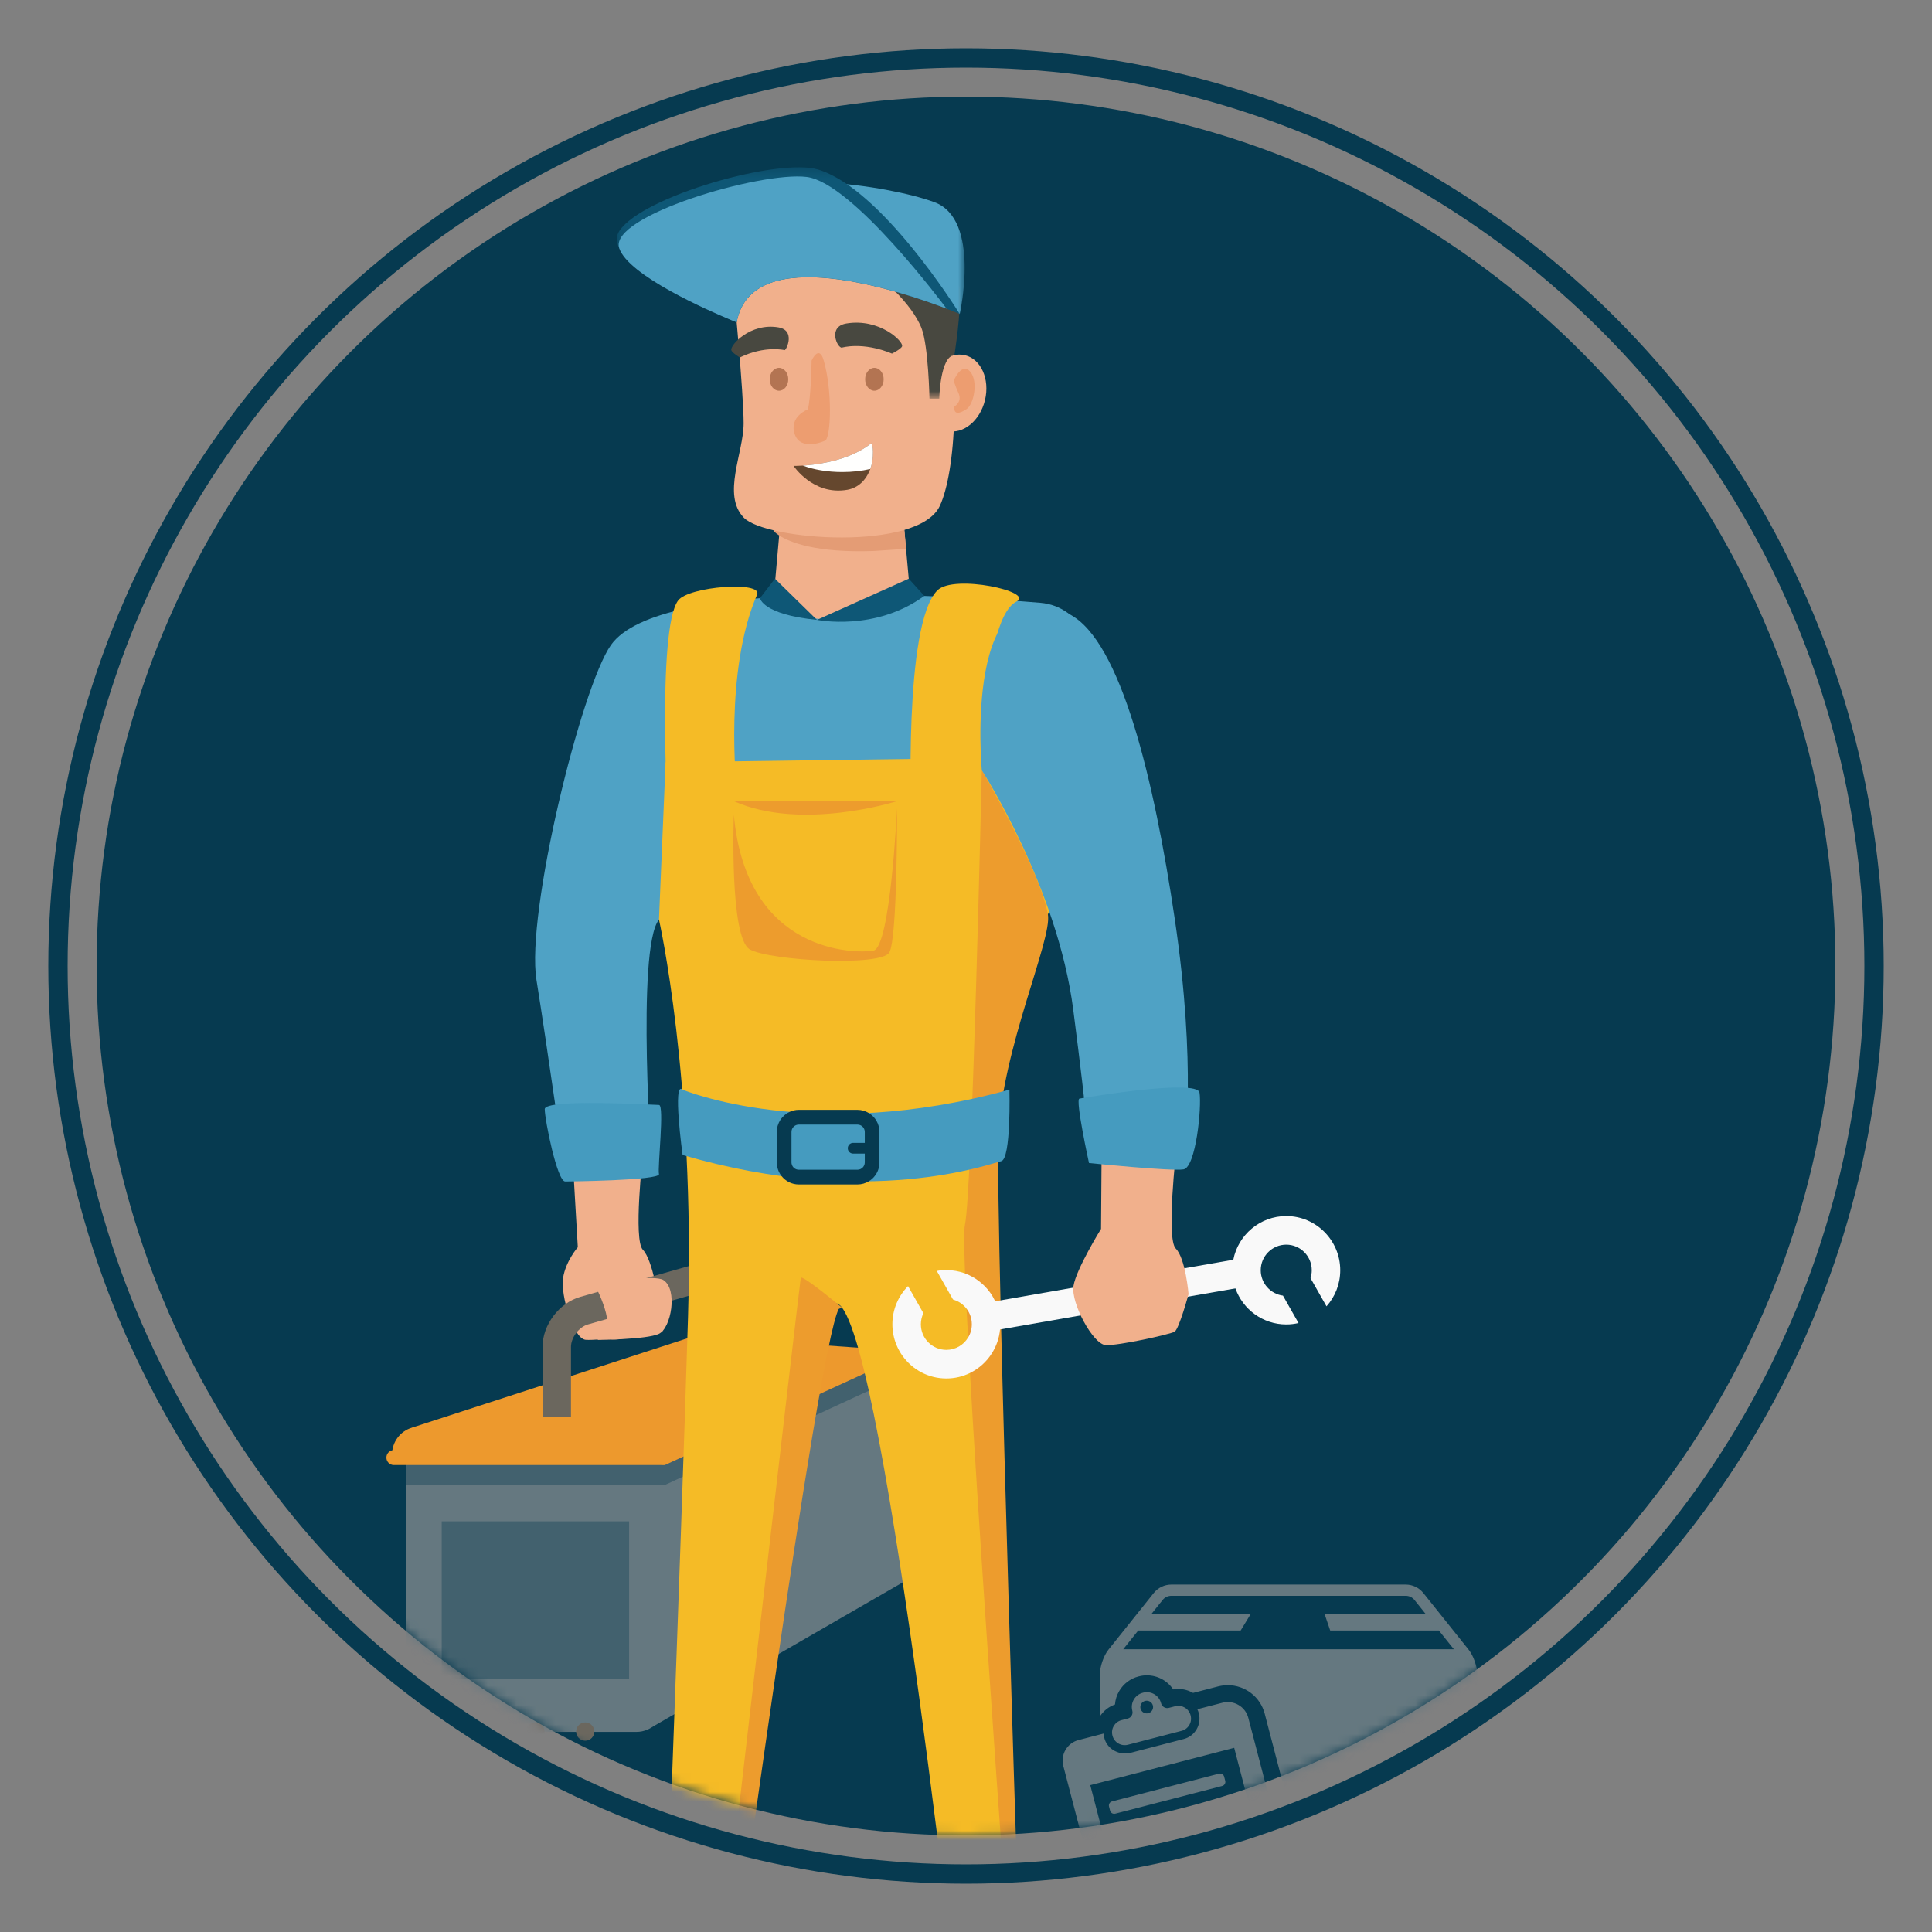 <?xml version="1.0" encoding="UTF-8"?>
<svg width="200px" height="200px" viewBox="0 0 200 200" version="1.1" xmlns="http://www.w3.org/2000/svg" xmlns:xlink="http://www.w3.org/1999/xlink">
    <rect x="0" y="0" width="200" height="200" fill="#808080" stroke="none"/>
    <!-- Generator: Sketch 54.1 (76490) - https://sketchapp.com -->
    <title>1</title>
    <desc>Created with Sketch.</desc>
    <defs>
        <circle id="path-1" cx="90" cy="90" r="90"></circle>
        <polygon id="path-3" points="0.167 0.317 36.179 0.317 36.179 24.272 0.167 24.272"></polygon>
    </defs>
    <g id="web" stroke="none" stroke-width="1" fill="none" fill-rule="evenodd">
        <g id="commercial-delivery-symbol-of-a-list-on-clipboard-on-a-box-package" transform="translate(10, 10)">
            <g id="Group-25">
                <mask id="mask-2" fill="white">
                    <use xlink:href="#path-1"></use>
                </mask>
                <use id="Mask" fill="#063A50" xlink:href="#path-1"></use>
                <g id="commercial-delivery-symbol-of-a-list-on-clipboard-on-a-box-package" mask="url(#mask-2)" fill="#657880" fill-rule="nonzero">
                    <g transform="translate(100, 154)" id="Shape">
                        <path d="M42.038,6.78 L37.345,0.91 C36.902,0.356 36.23,0.033 35.518,0.033 L11.262,0.033 C10.551,0.033 9.878,0.356 9.435,0.91 L4.742,6.78 C4.252,7.393 3.851,8.537 3.851,9.4 L3.851,13.699 C4.223,13.114 4.768,12.676 5.422,12.451 C5.458,11.96 5.607,11.483 5.863,11.049 C6.306,10.298 7.016,9.763 7.862,9.544 C8.166,9.465 8.444,9.429 8.721,9.429 C9.841,9.429 10.855,9.996 11.449,10.888 C11.626,10.857 11.804,10.841 11.983,10.841 C12.533,10.841 13.052,10.992 13.504,11.251 L16.104,10.577 C16.43,10.493 16.764,10.45 17.1,10.45 C18.898,10.45 20.469,11.662 20.922,13.399 L26.017,32.919 C26.283,33.937 26.134,34.997 25.6,35.905 C25.066,36.813 24.209,37.458 23.187,37.723 L20.913,38.313 L40.009,38.313 C41.622,38.313 42.93,37.009 42.93,35.401 L42.93,9.321 C42.93,8.537 42.529,7.393 42.038,6.78 Z M6.276,6.73 L7.83,4.787 L18.434,4.787 L19.48,3.071 L9.201,3.071 L10.349,1.636 C10.572,1.357 10.904,1.198 11.262,1.198 L35.518,1.198 C35.876,1.198 36.209,1.357 36.432,1.636 L37.579,3.071 L27.117,3.071 L27.701,4.787 L38.951,4.787 L40.505,6.73 L6.276,6.73 Z M6.75,13.902 L6.094,14.072 C5.396,14.253 4.977,14.964 5.159,15.66 L5.166,15.686 C5.347,16.382 6.06,16.799 6.759,16.618 L12.318,15.177 C13.016,14.995 13.435,14.284 13.253,13.588 L13.247,13.563 C13.065,12.867 12.352,12.449 11.654,12.63 L10.998,12.8 C10.648,12.891 10.29,12.682 10.199,12.333 L10.193,12.311 C9.982,11.5 9.151,11.014 8.337,11.225 L8.303,11.234 C7.49,11.445 7.002,12.273 7.214,13.084 L7.219,13.105 C7.31,13.455 7.1,13.811 6.75,13.902 Z M8.542,12.078 C8.894,11.987 9.254,12.198 9.346,12.549 C9.438,12.901 9.226,13.26 8.874,13.351 C8.521,13.443 8.161,13.232 8.069,12.88 C7.977,12.529 8.189,12.17 8.542,12.078 Z M16.735,32.154 C16.796,32.389 16.655,32.628 16.42,32.689 L8.332,34.787 C8.097,34.847 7.857,34.707 7.795,34.473 L7.685,34.048 C7.624,33.814 7.765,33.574 8,33.513 L16.087,31.416 C16.323,31.355 16.563,31.496 16.624,31.73 L16.735,32.154 Z M17.721,23.743 L17.832,24.167 C17.893,24.402 17.752,24.641 17.517,24.702 L6.449,27.573 C6.214,27.633 5.974,27.493 5.913,27.259 L5.802,26.834 C5.741,26.6 5.882,26.36 6.117,26.3 L17.185,23.429 C17.42,23.368 17.66,23.509 17.721,23.743 Z M16.52,20.883 L5.453,23.753 C5.218,23.814 4.977,23.674 4.916,23.439 L4.806,23.015 C4.744,22.781 4.885,22.541 5.12,22.48 L16.188,19.61 C16.423,19.549 16.663,19.69 16.724,19.924 L16.835,20.348 C16.896,20.583 16.755,20.822 16.52,20.883 Z M16.274,28.649 L7.335,30.967 C7.1,31.028 6.86,30.888 6.799,30.653 L6.688,30.229 C6.627,29.995 6.768,29.755 7.003,29.694 L15.942,27.376 C16.177,27.315 16.417,27.456 16.478,27.69 L16.589,28.114 C16.65,28.349 16.51,28.588 16.274,28.649 Z M24.32,33.358 L19.227,13.838 C18.921,12.666 17.72,11.963 16.545,12.268 L13.949,12.941 C14.01,13.068 14.061,13.201 14.098,13.342 C14.408,14.531 13.706,15.723 12.539,16.025 L7.062,17.446 C5.944,17.736 4.74,17.162 4.364,16.073 C4.294,15.867 4.255,15.661 4.244,15.458 L1.646,16.132 C0.471,16.437 -0.234,17.634 0.071,18.806 L5.165,38.326 C5.471,39.498 6.672,40.201 7.847,39.896 L22.746,36.032 C23.921,35.727 24.626,34.53 24.32,33.358 Z M7.294,37.774 L2.864,20.8 L17.763,16.936 L22.192,33.91 L7.294,37.774 Z"></path>
                    </g>
                </g>
                <g mask="url(#mask-2)" id="Group-6">
                    <g transform="translate(30, 7)">
                        <g>
                            <polyline id="Fill-5" fill="#657880" points="27.553 161.755 53.475 146.793 52.86 122.201 25.878 131.299 27.553 161.755"></polyline>
                            <path d="M28.825,159.326 C28.825,160.955 27.499,162.286 25.878,162.286 L4.973,162.286 C3.352,162.286 2.026,160.955 2.026,159.326 L2.026,134.26 C2.026,132.631 3.352,131.299 4.973,131.299 L25.878,131.299 C27.499,131.299 28.825,132.631 28.825,134.26 L28.825,159.326" id="Fill-6" fill="#657880"></path>
                            <polyline id="Fill-7" fill="#42616E" points="2.026 136.726 28.825 136.726 54.703 124.763 28.523 124.578 2.118 133.642 2.026 136.726"></polyline>
                            <path d="M19.257,102.518 L19.815,112.112 C19.815,112.112 18.565,113.537 18.289,115.294 C18.012,117.053 19.348,121.608 20.638,121.7 C21.927,121.792 28.062,121.132 28.523,120.855 C28.983,120.577 28.216,117.75 28.216,117.75 C28.216,117.75 27.565,113.399 26.552,112.381 C25.539,111.364 26.552,102.518 26.552,102.518 L19.257,102.518" id="Fill-8" fill="#F1B08C"></path>
                            <path d="M25.354,130.676 L3.451,130.676 C3.162,130.676 2.883,130.719 2.62,130.799 C1.444,131.158 0.588,132.254 0.588,133.551 L28.216,133.551 C28.216,131.963 26.935,130.676 25.354,130.676" id="Fill-9" fill="#ED992D"></path>
                            <polyline id="Fill-10" fill="#ED992D" points="31.863 121.31 2.62 130.799 28.825 134.661 54.426 122.913 31.863 121.31"></polyline>
                            <path d="M29.347,133.889 C29.347,134.315 29.003,134.661 28.579,134.661 L0.767,134.661 C0.343,134.661 1.42108547e-14,134.315 1.42108547e-14,133.889 C1.42108547e-14,133.463 0.343,133.119 0.767,133.119 L28.579,133.119 C29.003,133.119 29.347,133.463 29.347,133.889" id="Fill-11" fill="#ED992D"></path>
                            <path d="M19.108,129.66 L16.161,129.66 L16.161,122.442 C16.161,120.155 17.877,117.876 20.069,117.253 L35.193,112.959 L35.193,123.734 L32.246,123.734 L32.246,116.872 L20.87,120.102 C19.931,120.368 19.108,121.462 19.108,122.442 L19.108,129.66" id="Fill-12" fill="#6B675E"></path>
                            <path d="M23.241,49.779 C20.152,54.171 14.428,77.589 15.533,84.434 C16.638,91.279 18.509,104.599 18.509,104.599 L27.509,104.581 C27.509,104.581 25.822,81.158 28.216,78.198 C30.611,75.238 31.652,73.501 31.652,73.501 L40.616,103.304 L59.771,106.079 C59.771,106.079 64.13,75.432 75.426,65.319 C75.426,65.319 76.531,46.141 67.691,45.401 C58.85,44.661 28.276,42.626 23.241,49.779" id="Fill-13" fill="#4FA2C5"></path>
                            <path d="M65.112,196.047 C65.112,196.047 62.657,124.27 62.165,106.757 C61.674,89.244 71.742,70.56 71.742,70.56 C71.742,70.56 69.533,67.415 59.587,61.495 L28.902,61.906 L28.216,78.198 C28.216,78.198 31.959,94.67 31.223,119.336 C30.486,144.002 28.522,194.812 28.522,194.812 L34.907,194.073 C34.907,194.073 42.018,113.664 46.929,118.103 C51.841,122.543 59.71,196.047 59.71,196.047 L66.094,196.047 L65.112,196.047" id="Fill-14" fill="#F5BB26"></path>
                            <path d="M38.371,44.56 C38.994,43.124 31.315,43.692 30.206,45.154 C27.961,48.115 29.171,68.773 29.171,68.773 L36.257,64.579 C36.257,64.579 34.934,52.493 38.371,44.56" id="Fill-15" fill="#F5BB26"></path>
                            <path d="M54.253,44.905 C54.253,44.905 46.378,49.811 40.063,45.186 L40.66,38.431 L40.741,37.462 L41.043,34.028 L53.273,34.028 L54.253,44.905" id="Fill-16" fill="#F1B08C"></path>
                            <path d="M44.572,47.17 L40.219,42.907 L38.675,44.922 C38.675,44.922 38.924,46.615 44.572,47.17" id="Fill-17" fill="#0E5776"></path>
                            <path d="M54.073,42.907 L44.572,47.17 C44.572,47.17 50.587,48.412 55.684,44.687 L54.073,42.907" id="Fill-18" fill="#0E5776"></path>
                            <path d="M53.795,39.815 L50.466,40.036 C44.425,40.258 41.721,39.111 40.66,38.431 C40.225,38.149 40.063,37.942 40.063,37.942 C40.063,37.942 40.314,37.764 40.741,37.462 C41.736,36.744 43.725,35.36 45.832,34.028 L53.273,34.028 L53.795,39.815" id="Fill-19" fill="#E49C75"></path>
                            <path d="M35.965,13.102 C35.965,13.102 36.98,23.759 36.98,26.82 C36.98,29.882 34.723,34.19 36.98,36.571 C39.238,38.951 55.106,40.118 57.299,35.352 C58.888,31.897 59.67,22.172 57.299,11.287 C54.928,0.403 35.965,13.102 35.965,13.102" id="Fill-20" fill="#F1B08C"></path>
                            <path d="M61.969,24.405 C61.456,26.567 59.697,27.998 58.04,27.602 C56.383,27.205 55.454,25.132 55.968,22.97 C56.48,20.808 58.238,19.377 59.896,19.773 C61.553,20.17 62.482,22.244 61.969,24.405" id="Fill-21" fill="#F1B08C"></path>
                            <g id="Group-26" transform="translate(23.683, 0)">
                                <mask id="mask-4" fill="white">
                                    <use xlink:href="#path-3"></use>
                                </mask>
                                <g id="Clip-23"></g>
                                <path d="M27.336,11.64 C27.336,11.64 30.711,14.353 31.724,17.005 C32.43,18.852 32.536,24.272 32.536,24.272 L33.551,24.272 C33.551,24.272 33.632,19.877 35.115,19.767 C35.115,19.767 35.853,15.155 35.669,12.889 C35.485,10.623 27.336,11.64 27.336,11.64" id="Fill-22" fill="#484840" mask="url(#mask-4)"></path>
                                <path d="M35.669,15.505 C35.669,15.505 37.896,5.717 33.045,3.929 C28.196,2.141 14.596,0.232 13.43,4.24 C12.263,8.249 11.925,15.505 11.925,15.505 C11.925,15.505 19.219,2.625 35.669,15.505" id="Fill-24" fill="#4FA2C5" mask="url(#mask-4)"></path>
                                <path d="M34.309,14.962 C34.309,14.962 34.309,14.962 34.309,14.956 C29.582,13.15 14.118,7.931 12.576,16.367 C12.576,16.367 12.547,16.355 12.487,16.331 C12.457,16.319 12.427,16.307 12.386,16.289 C12.374,16.289 12.368,16.283 12.362,16.277 C12.332,16.265 12.302,16.253 12.267,16.241 C12.249,16.236 12.231,16.224 12.207,16.218 C12.16,16.194 12.1,16.169 12.041,16.146 C12.023,16.14 11.999,16.134 11.981,16.122 C9.755,15.171 1.915,11.662 0.416,8.69 L0.416,8.684 C0.095,8.051 0.065,7.435 0.446,6.879 C2.898,3.286 16.904,-0.677 20.981,0.542 C27.576,2.515 35.451,15.147 35.665,15.5 C35.606,15.476 35.112,15.267 34.309,14.962" id="Fill-25" fill="#0E5776" mask="url(#mask-4)"></path>
                            </g>
                            <path d="M47.158,18.987 C47.158,18.987 49.269,18.34 52.339,19.604 C52.339,19.604 53.279,19.136 53.382,18.855 C53.566,18.352 51.045,15.914 47.612,16.489 C45.631,16.821 46.708,19.08 47.158,18.987" id="Fill-27" fill="#484840"></path>
                            <path d="M41.236,19.247 C41.236,19.247 39.181,18.741 36.588,20.005 C36.588,20.005 35.794,19.536 35.707,19.255 C35.551,18.753 37.658,16.391 40.583,16.89 C42.339,17.19 41.455,19.145 41.236,19.247" id="Fill-28" fill="#484840"></path>
                            <path d="M44.017,20.328 C44.017,20.328 43.956,24.305 43.618,25.384 C43.618,25.384 41.653,26.124 42.267,27.944 C42.881,29.763 45.392,28.653 45.46,28.591 C46.012,28.09 46.185,23.526 45.276,20.328 C44.785,18.601 44.017,20.328 44.017,20.328" id="Fill-29" fill="#ED9D70"></path>
                            <path d="M50.363,30.188 L50.363,30.195 C50.342,30.638 50.259,31.075 50.112,31.482 C50.105,31.505 50.097,31.527 50.091,31.549 C50.075,31.601 50.054,31.653 50.032,31.697 C49.634,32.688 48.867,33.495 47.725,33.702 C45.92,34.02 44.513,33.376 43.563,32.666 C42.642,31.978 42.149,31.231 42.149,31.231 C42.149,31.231 42.517,31.238 43.106,31.201 C43.224,31.193 43.349,31.186 43.482,31.171 C45.169,31.031 48.094,30.542 50.194,28.893 C50.194,28.893 50.422,28.973 50.363,30.188" id="Fill-30" fill="#65472E"></path>
                            <path d="M51.477,22.265 C51.477,22.92 51.047,23.451 50.517,23.451 C49.988,23.451 49.558,22.92 49.558,22.265 C49.558,21.61 49.988,21.079 50.517,21.079 C51.047,21.079 51.477,21.61 51.477,22.265" id="Fill-31" fill="#B37452"></path>
                            <path d="M41.601,22.265 C41.601,22.92 41.172,23.451 40.641,23.451 C40.112,23.451 39.682,22.92 39.682,22.265 C39.682,21.61 40.112,21.079 40.641,21.079 C41.172,21.079 41.601,21.61 41.601,22.265" id="Fill-32" fill="#B37452"></path>
                            <path d="M58.798,25.079 C58.798,25.079 59.641,24.617 59.226,23.703 C58.812,22.79 58.732,22.397 58.732,22.397 C58.732,22.397 59.548,20.454 60.423,21.46 C61.298,22.467 60.803,24.837 60.078,25.334 C59.353,25.831 58.704,25.981 58.798,25.079" id="Fill-33" fill="#ED9D70"></path>
                            <path d="M35.965,65.936 L52.86,65.936 C52.86,65.936 43.004,69.08 35.965,65.936" id="Fill-34" fill="#ED9C2D"></path>
                            <path d="M21.824,121.709 C21.824,121.709 23.698,120.878 22.777,116.993 C22.393,115.373 27.86,114.993 28.67,115.511 C30.187,116.481 29.48,120.475 28.216,121.078 C26.952,121.68 21.824,121.709 21.824,121.709" id="Fill-35" fill="#F1B08C"></path>
                            <path d="M57.045,44.107 C58.767,42.407 67.17,44.271 65.219,45.276 C61.252,47.32 61.711,66.873 61.711,66.873 L54.343,67.86 C54.343,67.86 53.506,47.601 57.045,44.107" id="Fill-36" fill="#F5BB26"></path>
                            <path d="M11.212,162.252 C11.212,162.776 10.789,163.199 10.268,163.199 C9.747,163.199 9.325,162.776 9.325,162.252 C9.325,161.728 9.747,161.304 10.268,161.304 C10.789,161.304 11.212,161.728 11.212,162.252" id="Fill-39" fill="#6B675E"></path>
                            <path d="M16.369,162.252 C16.369,162.776 15.947,163.199 15.425,163.199 C14.904,163.199 14.482,162.776 14.482,162.252 C14.482,161.728 14.904,161.304 15.425,161.304 C15.947,161.304 16.369,161.728 16.369,162.252" id="Fill-40" fill="#6B675E"></path>
                            <path d="M21.526,162.252 C21.526,162.776 21.104,163.199 20.582,163.199 C20.061,163.199 19.639,162.776 19.639,162.252 C19.639,161.728 20.061,161.304 20.582,161.304 C21.104,161.304 21.526,161.728 21.526,162.252" id="Fill-41" fill="#6B675E"></path>
                            <polygon id="Fill-42" fill="#42616E" points="5.725 156.828 25.125 156.828 25.125 140.488 5.725 140.488"></polygon>
                            <path d="M50.363,30.188 L50.363,30.195 C50.342,30.638 50.259,31.075 50.112,31.482 C50.105,31.505 50.097,31.527 50.091,31.549 C49.214,31.756 48.234,31.867 47.195,31.867 C45.655,31.867 44.241,31.623 43.106,31.201 C43.224,31.193 43.349,31.186 43.482,31.171 C45.169,31.031 48.094,30.542 50.194,28.893 C50.194,28.893 50.422,28.973 50.363,30.188" id="Fill-43" fill="#FFFFFE"></path>
                            <path d="M35.965,67.333 C35.965,67.333 35.486,80.118 37.635,81.29 C39.783,82.462 51.203,83.078 52.063,81.598 C52.922,80.118 52.86,66.634 52.86,66.634 C52.86,66.634 52.193,81.105 50.408,81.414 C48.624,81.721 37.241,81.804 35.965,67.333" id="Fill-44" fill="#ED9C2D"></path>
                            <path d="M18.509,105.307 C18.509,105.307 28.375,105.216 28.216,104.537 C28.057,103.859 28.805,97.384 28.216,97.384 C27.627,97.384 16.392,96.706 16.392,97.816 C16.392,98.926 17.678,105.319 18.509,105.307" id="Fill-45" fill="#459BBF"></path>
                            <path d="M21.365,115.618 C21.365,115.618 23.895,120.107 22.419,121.173 C21.682,121.707 26.25,122.434 25.878,119.594 C25.687,118.138 25.249,115.893 24.689,114.263 C24.155,112.714 22.836,111.548 22.419,111.315 C21.563,110.838 20.51,113.755 21.365,115.618" id="Fill-46" fill="#F1B08C"></path>
                            <path d="M47.158,118.357 C47.158,118.357 42.992,114.881 42.893,115.294 C42.794,115.708 33.914,192.47 33.914,192.47 L35.225,192.47 C35.225,192.47 44.557,122.841 46.825,118.502 L47.158,118.357" id="Fill-47" fill="#ED9C2D"></path>
                            <path d="M64.99,192.47 C64.99,192.47 59.117,113.216 59.884,109.829 C60.651,106.441 61.634,62.742 61.634,62.742 C61.634,62.742 67.619,72.986 68.477,77.653 C68.955,80.251 63.67,91.689 63.351,100.659 C63.032,109.63 65.789,192.66 65.789,192.66 L64.99,192.47" id="Fill-48" fill="#ED9C2D"></path>
                            <polyline id="Fill-49" fill="#F9F9F9" points="61.142 121.041 60.638 118.125 89.801 113.038 90.304 115.954 61.142 121.041"></polyline>
                            <path d="M74.041,101.87 L73.979,110.215 C73.979,110.215 71.401,114.378 71.125,116.136 C70.849,117.893 73.15,122.148 74.44,122.24 C75.729,122.332 81.137,121.132 81.597,120.855 C82.058,120.577 83.04,116.968 83.04,116.968 C83.04,116.968 82.729,113.268 81.716,112.251 C80.702,111.233 81.777,101.979 81.777,101.979 L74.041,101.87" id="Fill-50" fill="#F1B08C"></path>
                            <path d="M61.634,62.742 C61.634,62.742 69.464,74.823 71.102,87.518 C72.657,99.576 72.732,101.979 72.732,101.979 L82.605,101.979 C82.605,101.979 83.895,93.508 81.609,78.115 C79.487,63.82 76.054,49.324 70.711,46.585 C59.614,40.899 61.634,62.742 61.634,62.742" id="Fill-51" fill="#4FA2C5"></path>
                            <path d="M60.209,121.473 C59.754,122.231 58.916,122.738 57.965,122.738 C56.508,122.738 55.327,121.552 55.327,120.089 C55.327,119.676 55.423,119.287 55.591,118.942 C56.013,118.055 56.919,117.439 57.965,117.439 C58.207,117.439 58.438,117.473 58.657,117.535 C59.225,117.682 59.714,118.027 60.058,118.479 C60.401,118.925 60.603,119.484 60.603,120.089 C60.603,120.597 60.463,121.072 60.209,121.473 Z M63.022,117.705 C62.864,117.377 62.684,117.06 62.471,116.772 C61.829,115.897 60.935,115.214 59.9,114.823 C59.298,114.603 58.646,114.479 57.965,114.479 C57.628,114.479 57.296,114.507 56.975,114.569 C55.822,114.772 54.793,115.337 54,116.14 C52.998,117.156 52.379,118.546 52.379,120.089 C52.379,120.846 52.531,121.569 52.801,122.224 C52.818,122.276 52.841,122.327 52.869,122.377 C52.931,122.529 53.004,122.677 53.088,122.818 C53.189,123.01 53.308,123.197 53.438,123.371 C54.449,124.784 56.103,125.699 57.965,125.699 C58.848,125.699 59.681,125.495 60.418,125.129 C61.346,124.671 62.128,123.971 62.673,123.101 C63.141,122.372 63.438,121.529 63.523,120.625 C63.539,120.45 63.551,120.269 63.551,120.089 C63.551,119.236 63.359,118.428 63.022,117.705 L63.022,117.705 Z" id="Fill-52" fill="#F9F9F9"></path>
                            <path d="M93.155,108.886 C90.444,108.886 88.172,110.835 87.671,113.411 C87.598,113.761 87.564,114.123 87.564,114.495 C87.564,115.156 87.676,115.789 87.891,116.377 C88.661,118.552 90.731,120.106 93.155,120.106 C93.588,120.106 94.016,120.055 94.421,119.959 L92.812,117.123 C91.518,116.953 90.511,115.84 90.511,114.495 C90.511,113.032 91.698,111.846 93.155,111.846 C94.606,111.846 95.793,113.032 95.793,114.495 C95.793,114.784 95.748,115.055 95.664,115.315 L97.318,118.231 C98.206,117.236 98.741,115.931 98.741,114.495 C98.741,111.4 96.232,108.886 93.155,108.886" id="Fill-53" fill="#F9F9F9"></path>
                            <polyline id="Fill-54" fill="#F5BB26" points="59.064 118.249 56.143 119.92 52.212 112.986 55.132 111.315 59.064 118.249"></polyline>
                            <path d="M72.732,103.395 C72.732,103.395 71.291,96.821 71.742,96.729 C72.196,96.637 83.927,94.656 84.172,96.107 C84.417,97.558 83.803,103.846 82.514,104.054 C81.225,104.262 72.732,103.395 72.732,103.395" id="Fill-55" fill="#459BBF"></path>
                            <path d="M30.661,95.8 C30.661,95.8 44.074,101.438 64.495,95.8 C64.495,95.8 64.685,102.988 63.64,103.205 C62.595,103.422 49.921,108.192 30.661,102.563 C30.661,102.563 29.594,94.792 30.661,95.8" id="Fill-56" fill="#459BBF"></path>
                            <path d="M42.693,104.089 C42.328,104.089 42.029,103.84 41.956,103.495 C41.939,103.445 41.934,103.382 41.934,103.327 L41.934,100.179 C41.934,99.755 42.271,99.416 42.693,99.416 L48.763,99.416 C49.184,99.416 49.522,99.755 49.522,100.179 L49.522,103.327 C49.522,103.75 49.184,104.089 48.763,104.089 L42.693,104.089 Z M49.933,98.219 C49.595,98.01 49.19,97.891 48.763,97.891 L42.693,97.891 C42.356,97.891 42.029,97.964 41.743,98.1 C40.961,98.462 40.415,99.253 40.415,100.179 L40.415,103.327 C40.415,103.863 40.601,104.36 40.91,104.75 C41.326,105.275 41.968,105.614 42.693,105.614 L48.763,105.614 C49.19,105.614 49.589,105.496 49.927,105.292 C50.169,105.151 50.383,104.964 50.551,104.744 C50.861,104.354 51.041,103.863 51.041,103.327 L51.041,100.179 C51.041,99.343 50.596,98.614 49.933,98.219 L49.933,98.219 Z" id="Fill-57" fill="#063A50"></path>
                            <path d="M50.438,101.865 C50.438,102.172 50.19,102.42 49.884,102.42 L48.316,102.42 C48.01,102.42 47.762,102.172 47.762,101.865 C47.762,101.556 48.01,101.307 48.316,101.307 L49.884,101.307 C50.19,101.307 50.438,101.556 50.438,101.865" id="Fill-58" fill="#063A50"></path>
                            <path d="M57.992,14.956 C53.265,13.15 37.801,7.931 36.26,16.367 C36.26,16.367 36.23,16.355 36.17,16.331 C36.147,16.319 36.111,16.307 36.07,16.289 C36.057,16.289 36.051,16.283 36.046,16.277 C36.016,16.265 35.986,16.253 35.95,16.241 C35.932,16.236 35.914,16.224 35.891,16.218 C35.843,16.194 35.783,16.169 35.724,16.146 C35.706,16.14 35.683,16.134 35.665,16.122 C33.349,15.159 25.052,11.542 24.099,8.69 L24.099,8.684 C23.004,5.367 38.7,0.727 43.516,1.319 C48.259,1.905 57.729,14.603 57.992,14.956" id="Fill-59" fill="#4FA2C5"></path>
                        </g>
                    </g>
                </g>
            </g>
        </g>
        <circle id="Mask-Copy" stroke="#063A50" stroke-width="2" cx="100" cy="100" r="94"></circle>
    </g>
</svg>